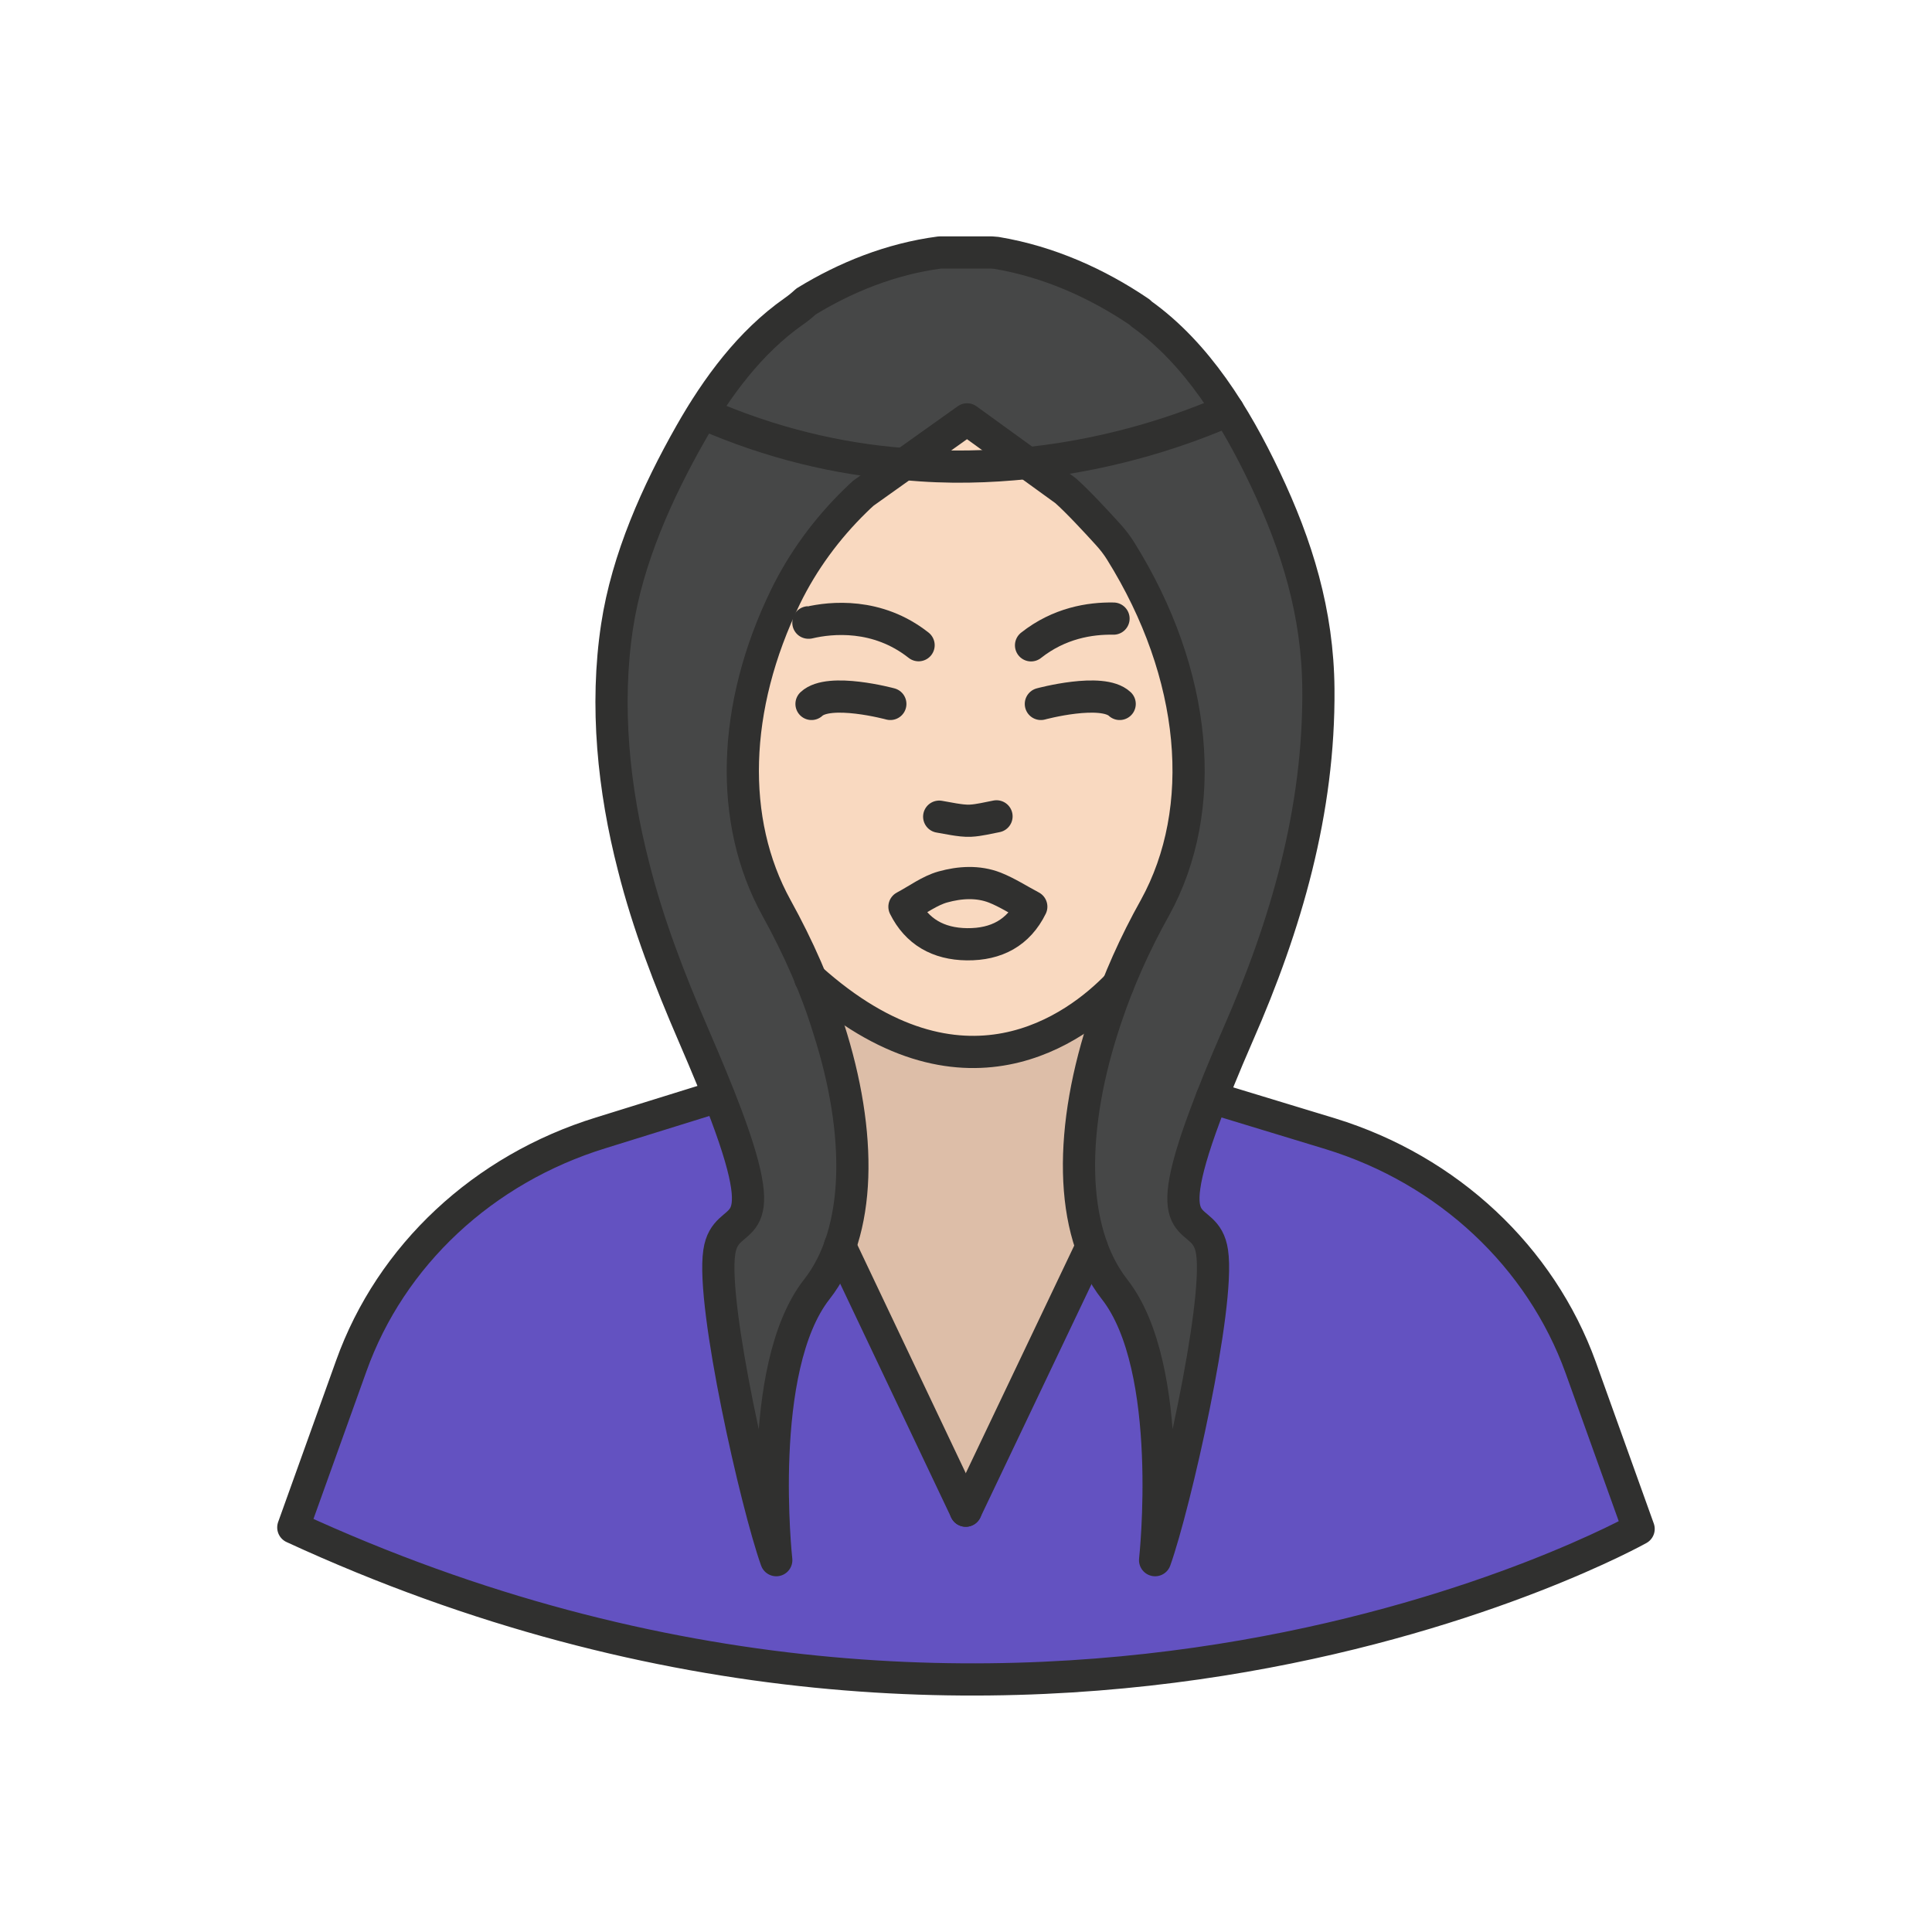 <?xml version="1.0" ?><svg style="enable-background:new 0 0 48 48;" version="1.1" viewBox="0 0 48 48" xml:space="preserve" xmlns="http://www.w3.org/2000/svg" xmlns:xlink="http://www.w3.org/1999/xlink"><g id="Icons"><g><g><path d="M30.108,27.272l2.952,0.898c2.916,0.898,5.216,3.051,6.212,5.806     l1.439,4.01c0,0-15.045,8.439-33.424-0.037l1.439-4.01c0.984-2.756,3.285-4.896,6.2-5.794     l2.928-0.91" style="fill:#6352C1;"/></g><path d="M20.131,24.307c0,0,1.615,3.619,0.738,6.643l3.125,6.582l3.125-6.557    c0,0-1.151-2.556,0.547-6.392L20.131,24.307z" style="fill:#DDBEA8;"/><path d="M23.951,10.474c0,0-3.331,1.695-4.25,4    c-0.919,2.305-2.062,4.477-0.886,6.98s1.407,3.058,1.407,3.058s4.021,3.534,7.444,0.251    c0,0,0.821-1.699,1.481-3.23c0.661-1.531,0.526-6.072-1.886-8.548S23.951,10.474,23.951,10.474z" style="fill:#F9D9C0;"/><path d="M29.939,27.715c-1.229,3.297,0.012,2.264,0.175,3.395    c0.199,1.329-0.925,6.274-1.416,7.652c0,0,0.527-4.773-1.007-6.729    c-1.147-1.464-1.135-4.035-0.211-6.754c0.304-0.91,0.714-1.833,1.217-2.731    c1.349-2.451,1.057-5.794-0.855-8.859c-0.092-0.148-0.199-0.285-0.316-0.414    c-0.29-0.319-0.751-0.818-1.053-1.085l-2.446-1.771l-2.575,1.833    c-0.064,0.057-0.133,0.122-0.204,0.192c-0.707,0.69-1.301,1.497-1.733,2.384    c-1.332,2.739-1.41,5.572-0.228,7.72c0.55,0.996,0.995,2.005,1.299,3.002    c0.843,2.62,0.819,5.068-0.293,6.483c-1.533,1.956-1.007,6.729-1.007,6.729    c-0.492-1.378-1.615-6.323-1.416-7.652c0.164-1.132,1.416-0.099,0.164-3.432    c-0.199-0.529-0.468-1.181-0.808-1.968c-0.585-1.353-1.124-2.743-1.486-4.182    c-0.496-1.923-0.709-3.992-0.409-5.969c0.254-1.676,0.997-3.331,1.82-4.781    c0.662-1.166,1.484-2.28,2.569-3.041c0.105-0.074,0.199-0.148,0.304-0.246    c0.983-0.602,2.107-1.058,3.324-1.218h1.288c0.04,0.003,0.08,0.006,0.12,0.01    c1.315,0.22,2.511,0.766,3.531,1.454c0.023,0.012,0.047,0.037,0.07,0.061    c1.38,0.984,2.338,2.542,3.071,4.084c0.796,1.675,1.311,3.342,1.327,5.236    c0.026,3.024-0.804,5.87-1.999,8.592C30.407,26.51,30.138,27.174,29.939,27.715z" style="fill:#464747;"/><g><path d="     M30.108,27.272l2.952,0.898c2.916,0.898,5.216,3.051,6.212,5.806l1.439,4.01     c0,0-15.045,8.439-33.424-0.037l1.439-4.01c0.984-2.756,3.285-4.896,6.2-5.794l2.928-0.91" style="fill:none;stroke:#30302F;stroke-width:0.8;stroke-linecap:round;stroke-linejoin:round;stroke-miterlimit:10;"/></g><path d="    M20.131,24.307c3.777,3.395,6.631,1.218,7.639,0.172" style="fill:none;stroke:#30302F;stroke-width:0.8;stroke-linecap:round;stroke-linejoin:round;stroke-miterlimit:10;"/><line style="fill:none;stroke:#30302F;stroke-width:0.8;stroke-linecap:round;stroke-linejoin:round;stroke-miterlimit:10;" x1="27.118" x2="23.994" y1="30.975" y2="37.532"/><line style="fill:none;stroke:#30302F;stroke-width:0.8;stroke-linecap:round;stroke-linejoin:round;stroke-miterlimit:10;" x1="20.869" x2="23.994" y1="30.95" y2="37.532"/><path d="    M30.514,10.197c-1.07,0.467-2.78,1.07-4.908,1.304h-0.012c-0.025,0-0.037,0-0.062,0    c-0.947,0.098-1.968,0.135-3.063,0.025c-0.025,0-0.049,0-0.074,0    c-1.55-0.123-3.223-0.504-4.933-1.255" style="fill:none;stroke:#30302F;stroke-width:0.8;stroke-linecap:round;stroke-linejoin:round;stroke-miterlimit:10;"/><path d="    M29.939,27.715c-1.229,3.297,0.012,2.264,0.175,3.395c0.199,1.329-0.925,6.274-1.416,7.652    c0,0,0.527-4.773-1.007-6.729c-1.147-1.464-1.135-4.035-0.211-6.754    c0.304-0.91,0.714-1.833,1.217-2.731c1.349-2.451,1.057-5.794-0.855-8.859    c-0.092-0.148-0.199-0.285-0.316-0.414c-0.29-0.319-0.751-0.818-1.053-1.085l-2.446-1.771    l-2.575,1.833c-0.064,0.057-0.133,0.122-0.204,0.192c-0.707,0.69-1.301,1.497-1.733,2.384    c-1.332,2.739-1.41,5.572-0.228,7.72c0.55,0.996,0.995,2.005,1.299,3.002    c0.843,2.62,0.819,5.068-0.293,6.483c-1.533,1.956-1.007,6.729-1.007,6.729    c-0.492-1.378-1.615-6.323-1.416-7.652c0.164-1.132,1.416-0.099,0.164-3.432    c-0.199-0.529-0.468-1.181-0.808-1.968c-0.585-1.353-1.124-2.743-1.486-4.182    c-0.496-1.923-0.709-3.992-0.409-5.969c0.254-1.676,0.997-3.331,1.82-4.781    c0.662-1.166,1.484-2.28,2.569-3.041c0.105-0.074,0.199-0.148,0.304-0.246    c0.983-0.602,2.107-1.058,3.324-1.218h1.288c0.04,0.003,0.08,0.006,0.12,0.01    c1.315,0.22,2.511,0.766,3.531,1.454c0.023,0.012,0.047,0.037,0.07,0.061    c1.38,0.984,2.338,2.542,3.071,4.084c0.796,1.675,1.311,3.342,1.327,5.236    c0.026,3.024-0.804,5.87-1.999,8.592C30.407,26.51,30.138,27.174,29.939,27.715z" style="fill:none;stroke:#30302F;stroke-width:0.8;stroke-linecap:round;stroke-linejoin:round;stroke-miterlimit:10;"/><g><path d="     M25.622,22.526c-0.318,0.646-0.866,0.942-1.598,0.934c-0.716-0.008-1.245-0.314-1.553-0.932     c0.333-0.177,0.626-0.4,0.955-0.492c0.417-0.116,0.871-0.147,1.291,0.017     C25.02,22.173,25.298,22.354,25.622,22.526z" style="fill:none;stroke:#30302F;stroke-width:0.8;stroke-linecap:round;stroke-linejoin:round;stroke-miterlimit:10;"/><path d="     M22.822,16.03c-1.024-0.809-2.179-0.69-2.726-0.56c-0.012-0.012-0.012-0.012-0.012,0" style="fill:none;stroke:#30302F;stroke-width:0.8;stroke-linecap:round;stroke-linejoin:round;stroke-miterlimit:10;"/><path d="     M25.616,16.033c0.698-0.552,1.463-0.675,2.049-0.664" style="fill:none;stroke:#30302F;stroke-width:0.8;stroke-linecap:round;stroke-linejoin:round;stroke-miterlimit:10;"/><path d="     M23.334,20.29c0.12,0.023,0.24,0.044,0.36,0.064c0.138,0.022,0.279,0.043,0.419,0.036     c0.217-0.011,0.432-0.069,0.645-0.108" style="fill:none;stroke:#30302F;stroke-width:0.8;stroke-linecap:round;stroke-linejoin:round;stroke-miterlimit:10;"/><path d="     M25.86,17.489c0,0,1.52-0.412,1.958,0" style="fill:none;stroke:#30302F;stroke-width:0.8;stroke-linecap:round;stroke-linejoin:round;stroke-miterlimit:10;"/><path d="     M22.12,17.489c0,0-1.52-0.412-1.958,0" style="fill:none;stroke:#30302F;stroke-width:0.8;stroke-linecap:round;stroke-linejoin:round;stroke-miterlimit:10;"/></g></g></g></svg>